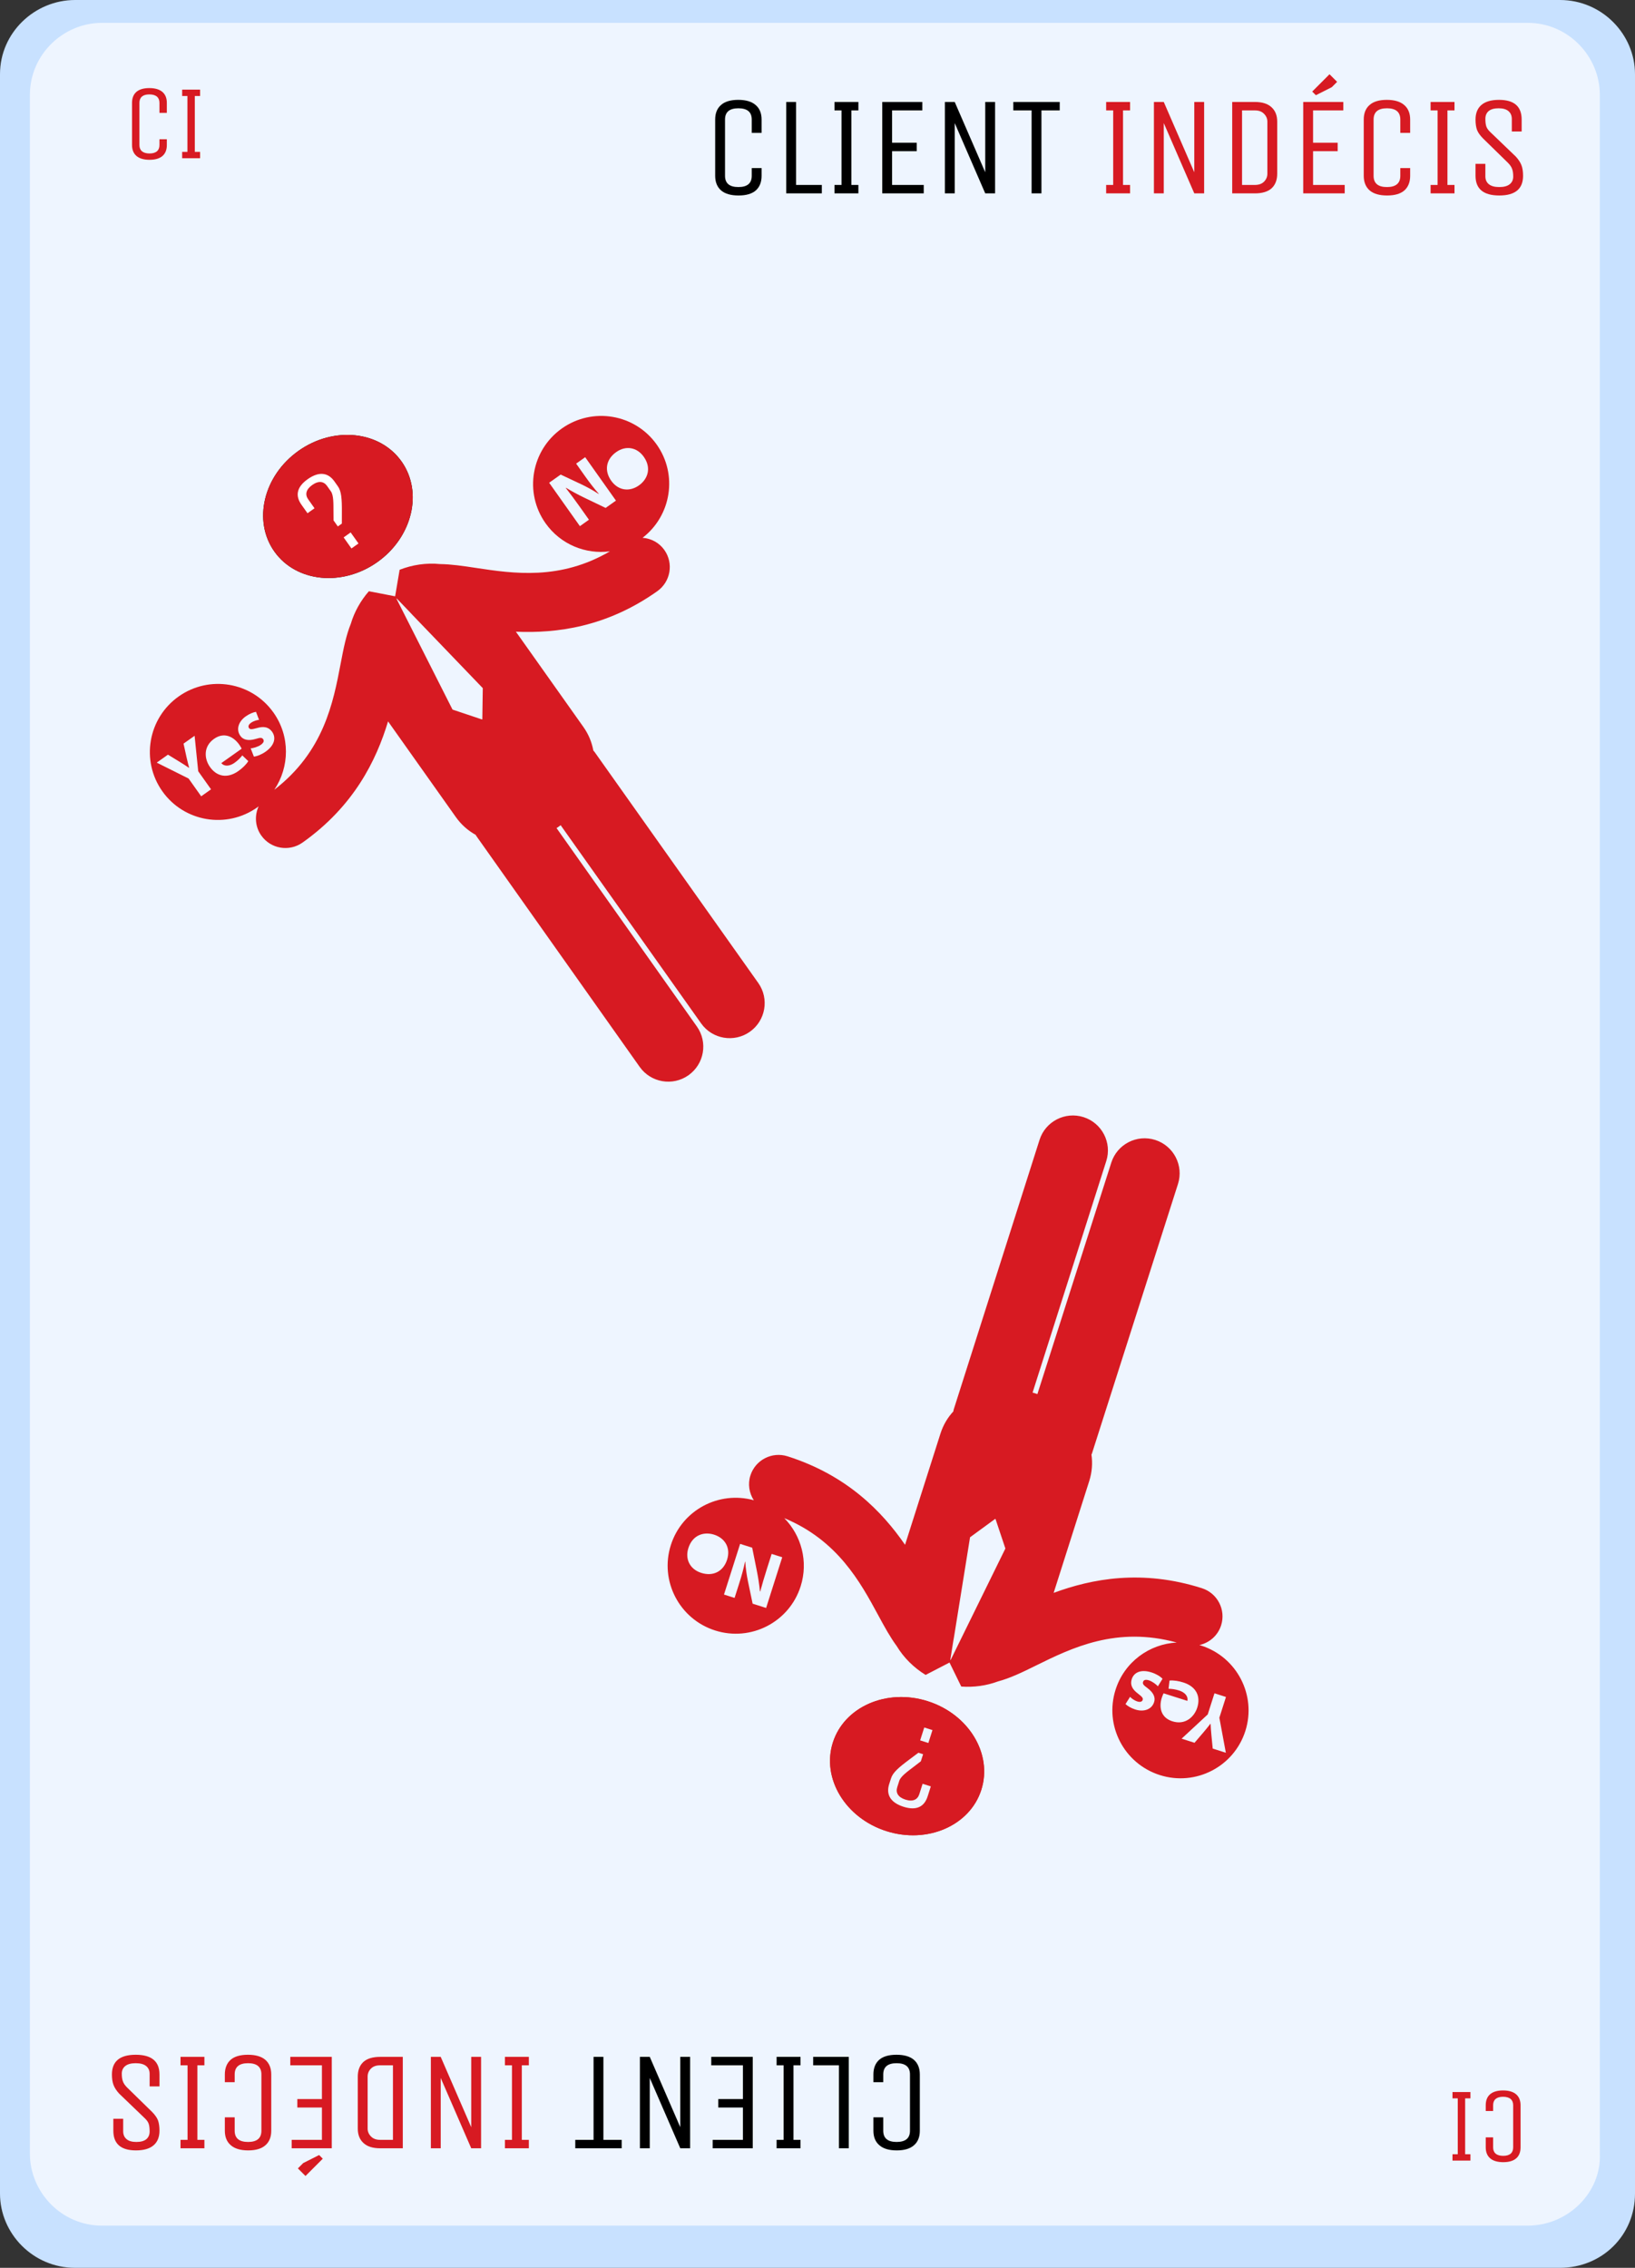 <svg width="93" height="129" viewBox="0 0 93 129" fill="none" xmlns="http://www.w3.org/2000/svg">
<rect x="0" y="0" width="93" height="129" fill="#333333" stroke="none"/>
<path d="M88.73 129H4.27C1.875 129 6.10352e-05 127.044 6.10352e-05 124.779V4.221C6.10352e-05 1.853 1.979 0 4.27 0H88.73C91.126 0 93 1.956 93 4.221V124.779C93 127.147 91.126 129 88.73 129Z" fill="#C8E1FF"/>
<path d="M86.9 126.6H5.8C3.5 126.6 1.7 124.7 1.7 122.5V5.4C1.7 3.1 3.6 1.3 5.8 1.3H86.9C89.2 1.3 91 3.2 91 5.4V122.5C91.1 124.7 89.2 126.6 86.9 126.6Z" fill="#EEF5FF"/>
<path d="M22.838 26.247C24.075 27.993 23.46 30.559 21.464 31.973C19.468 33.387 16.846 33.121 15.606 31.372C14.369 29.625 14.984 27.059 16.98 25.645C18.979 24.229 21.601 24.501 22.838 26.247Z" fill="black"/>
<path d="M20.391 30.914L19.945 30.286L19.546 30.569L19.991 31.197L20.391 30.914ZM19.215 29.945L19.444 29.783L19.446 29.121C19.45 28.363 19.416 27.941 19.222 27.667L19.02 27.381C18.668 26.884 18.151 26.796 17.5 27.258C16.86 27.711 16.794 28.212 17.146 28.709L17.491 29.194L17.89 28.911L17.53 28.402C17.344 28.14 17.394 27.847 17.759 27.588C18.125 27.329 18.418 27.379 18.604 27.642L18.822 27.95C18.984 28.178 18.964 28.682 18.968 29.1L18.972 29.602L19.215 29.945Z" fill="white"/>
<path d="M22.838 26.247C24.075 27.993 23.46 30.559 21.464 31.973C19.468 33.387 16.846 33.121 15.606 31.372C14.369 29.625 14.984 27.059 16.98 25.645C18.979 24.229 21.601 24.501 22.838 26.247Z" fill="#D71A22"/>
<path d="M37.354 25.288C36.12 23.546 33.703 23.137 31.958 24.373C30.213 25.61 29.799 28.025 31.033 29.767C31.891 30.977 33.318 31.542 34.692 31.362C31.857 33.02 29.212 32.629 27.056 32.302C26.315 32.188 25.649 32.094 25.035 32.086C24.255 32.005 23.449 32.128 22.731 32.41L22.475 33.92L20.985 33.632C20.982 33.634 20.979 33.636 20.975 33.639C20.517 34.165 20.157 34.8 19.956 35.478C19.691 36.13 19.541 36.88 19.378 37.742C18.951 39.987 18.417 42.75 15.602 44.924C16.474 43.627 16.511 41.881 15.556 40.533C14.319 38.788 11.905 38.382 10.16 39.618C8.415 40.855 8.001 43.27 9.235 45.012C10.47 46.754 12.886 47.164 14.631 45.927C14.658 45.908 14.683 45.885 14.711 45.865C14.472 46.395 14.506 47.025 14.863 47.529C15.4 48.287 16.45 48.465 17.209 47.927C20.129 45.858 21.405 43.254 22.073 41.035L25.931 46.48C26.242 46.919 26.626 47.249 27.058 47.489C27.068 47.503 27.071 47.521 27.081 47.535L36.386 60.688C37.02 61.583 38.26 61.797 39.159 61.165L39.162 61.162C40.059 60.527 40.274 59.287 39.638 58.389L31.657 47.104C31.695 47.078 31.731 47.057 31.766 47.032C31.807 47.003 31.849 46.968 31.89 46.939L39.882 58.216C40.516 59.111 41.759 59.322 42.656 58.687C43.552 58.051 43.765 56.809 43.131 55.914L33.818 42.771C33.797 42.74 33.773 42.721 33.75 42.696C33.664 42.226 33.483 41.773 33.181 41.347L29.345 35.933C31.649 36.032 34.498 35.676 37.387 33.629C38.146 33.091 38.326 32.042 37.789 31.284C37.49 30.862 37.03 30.627 36.55 30.591C38.191 29.325 38.559 26.989 37.354 25.288ZM14.557 42.029C14.099 42.168 13.811 42.068 13.667 41.851C13.431 41.518 13.537 41.062 13.98 40.748C14.19 40.6 14.412 40.514 14.561 40.491L14.734 40.946C14.623 40.957 14.427 41.008 14.273 41.118C14.139 41.213 14.099 41.324 14.164 41.416C14.223 41.499 14.323 41.495 14.598 41.418C15.021 41.293 15.287 41.362 15.477 41.624C15.713 41.957 15.624 42.391 15.112 42.754C14.878 42.919 14.632 43.016 14.441 43.038L14.259 42.57C14.406 42.558 14.672 42.483 14.837 42.366C15.005 42.247 15.033 42.14 14.967 42.047C14.902 41.955 14.815 41.949 14.557 42.029ZM12.004 44.899L11.444 45.296L10.727 44.285L8.915 43.38L9.554 42.927L10.228 43.34C10.43 43.465 10.58 43.56 10.752 43.679L10.759 43.675C10.705 43.481 10.664 43.299 10.609 43.07L10.44 42.299L11.069 41.854L11.275 43.871L12.004 44.899ZM11.944 43.628C11.623 43.175 11.548 42.472 12.173 42.029C12.754 41.617 13.292 41.911 13.608 42.357C13.676 42.453 13.724 42.542 13.746 42.588L12.588 43.408C12.772 43.624 13.079 43.576 13.34 43.391C13.529 43.257 13.664 43.12 13.783 42.969L14.123 43.295C13.994 43.499 13.795 43.692 13.551 43.864C12.941 44.292 12.34 44.187 11.944 43.628ZM27.435 40.913L27.418 40.925L25.74 40.363L22.553 34.06L22.571 34.048L23.334 34.842C23.369 34.884 23.411 34.921 23.443 34.96L27.461 39.143L27.435 40.913ZM31.239 27.458L31.892 26.995L33.045 27.538C33.377 27.694 33.741 27.894 34.05 28.098L34.061 28.09C33.796 27.789 33.546 27.466 33.284 27.096L32.771 26.372L33.286 26.007L35.036 28.476L34.448 28.892L33.244 28.314C32.909 28.154 32.525 27.948 32.197 27.747L32.186 27.76C32.431 28.076 32.686 28.415 32.973 28.82L33.5 29.564L32.985 29.929L31.236 27.46L31.239 27.458ZM36.346 27.609C35.821 27.982 35.176 27.924 34.765 27.344C34.355 26.765 34.474 26.124 35.051 25.715C35.6 25.326 36.235 25.442 36.616 25.981C37.081 26.636 36.827 27.268 36.346 27.609Z" fill="#D71A22"/>
<path d="M20.391 30.914L19.945 30.286L19.546 30.569L19.991 31.197L20.391 30.914ZM19.215 29.945L19.444 29.783L19.446 29.121C19.45 28.363 19.416 27.941 19.222 27.667L19.02 27.381C18.668 26.884 18.151 26.796 17.5 27.258C16.86 27.711 16.794 28.212 17.146 28.709L17.491 29.194L17.89 28.911L17.53 28.402C17.344 28.14 17.394 27.847 17.759 27.588C18.125 27.329 18.418 27.379 18.604 27.642L18.822 27.95C18.984 28.178 18.964 28.682 18.968 29.1L18.972 29.602L19.215 29.945Z" fill="white"/>
<path d="M47.373 99.12C48.022 97.08 50.441 96.027 52.772 96.769C55.103 97.511 56.469 99.765 55.819 101.808C55.17 103.847 52.75 104.901 50.42 104.159C48.085 103.416 46.724 101.159 47.373 99.12Z" fill="#D71A22"/>
<path d="M38.158 87.888C37.511 89.922 38.639 92.098 40.677 92.746C42.715 93.395 44.892 92.272 45.54 90.237C45.99 88.824 45.582 87.344 44.611 86.356C47.641 87.621 48.922 89.969 49.959 91.887C50.315 92.547 50.64 93.135 51.004 93.63C51.408 94.302 51.991 94.871 52.65 95.274L54.009 94.57L54.676 95.933C54.68 95.934 54.684 95.935 54.688 95.936C55.383 95.986 56.107 95.89 56.77 95.642C57.45 95.462 58.139 95.13 58.925 94.741C60.974 93.731 63.502 92.493 66.933 93.431C65.373 93.516 63.956 94.538 63.455 96.112C62.806 98.15 63.935 100.322 65.973 100.971C68.011 101.62 70.189 100.496 70.837 98.462C71.484 96.428 70.356 94.252 68.319 93.603C68.286 93.593 68.253 93.587 68.221 93.576C68.788 93.448 69.27 93.042 69.458 92.453C69.74 91.568 69.249 90.623 68.363 90.34C64.953 89.255 62.105 89.804 59.932 90.607L61.956 84.248C62.119 83.736 62.152 83.23 62.083 82.74C62.088 82.724 62.101 82.711 62.106 82.695L67.005 67.346C67.338 66.301 66.762 65.182 65.716 64.845L65.712 64.844C64.665 64.51 63.545 65.085 63.211 66.134L59.007 79.3C58.963 79.286 58.924 79.269 58.884 79.257C58.836 79.241 58.782 79.229 58.734 79.213L62.926 66.043C63.259 64.998 62.679 63.878 61.632 63.545C60.585 63.212 59.464 63.79 59.131 64.835L54.245 80.184C54.234 80.22 54.233 80.25 54.227 80.284C53.903 80.635 53.651 81.053 53.493 81.549L51.48 87.872C50.171 85.974 48.172 83.913 44.798 82.839C43.911 82.557 42.965 83.045 42.683 83.93C42.527 84.422 42.616 84.932 42.876 85.337C40.877 84.788 38.791 85.901 38.158 87.888ZM65.251 96.009C65.638 96.291 65.731 96.581 65.644 96.827C65.521 97.215 65.093 97.405 64.576 97.241C64.331 97.163 64.128 97.037 64.02 96.932L64.279 96.52C64.355 96.602 64.514 96.727 64.695 96.784C64.851 96.834 64.964 96.8 64.998 96.692C65.029 96.595 64.965 96.518 64.738 96.344C64.384 96.081 64.279 95.828 64.373 95.518C64.497 95.129 64.897 94.939 65.495 95.13C65.768 95.217 65.994 95.355 66.126 95.494L65.862 95.921C65.764 95.811 65.544 95.644 65.351 95.582C65.155 95.52 65.053 95.562 65.018 95.67C64.984 95.778 65.031 95.851 65.251 96.009ZM69.08 96.319L69.734 96.528L69.358 97.709L69.727 99.701L68.98 99.463L68.904 98.676C68.882 98.439 68.868 98.263 68.859 98.053L68.851 98.05C68.73 98.21 68.609 98.353 68.459 98.534L67.945 99.134L67.211 98.9L68.697 97.521L69.08 96.319ZM68.101 97.132C67.933 97.661 67.416 98.145 66.686 97.912C66.008 97.697 65.918 97.09 66.084 96.57C66.12 96.458 66.162 96.365 66.186 96.32L67.538 96.75C67.599 96.474 67.376 96.258 67.071 96.161C66.851 96.091 66.66 96.065 66.467 96.061L66.523 95.594C66.763 95.573 67.037 95.616 67.322 95.707C68.031 95.937 68.308 96.48 68.101 97.132ZM56.606 86.399L56.626 86.406L57.187 88.084L54.074 94.422L54.054 94.416L54.227 93.329C54.24 93.276 54.245 93.22 54.256 93.171L55.177 87.444L56.606 86.399ZM43.572 91.463L42.81 91.221L42.549 89.973C42.473 89.614 42.414 89.203 42.391 88.834L42.379 88.83C42.297 89.223 42.19 89.616 42.052 90.049L41.783 90.894L41.181 90.702L42.099 87.819L42.785 88.037L43.049 89.347C43.123 89.71 43.189 90.142 43.226 90.524L43.244 90.525C43.349 90.14 43.465 89.731 43.616 89.259L43.892 88.39L44.494 88.581L43.577 91.465L43.572 91.463ZM40.618 87.295C41.232 87.49 41.574 88.04 41.358 88.717C41.143 89.393 40.56 89.684 39.886 89.469C39.244 89.265 38.955 88.688 39.155 88.059C39.399 87.295 40.057 87.116 40.618 87.295Z" fill="#D71A22"/>
<path d="M52.572 98.264L52.339 98.997L52.806 99.146L53.039 98.412L52.572 98.264ZM52.507 99.785L52.24 99.7L51.71 100.097C51.103 100.55 50.785 100.831 50.684 101.152L50.577 101.485C50.393 102.065 50.634 102.532 51.394 102.774C52.141 103.011 52.58 102.762 52.765 102.182L52.946 101.615L52.479 101.466L52.29 102.06C52.192 102.366 51.928 102.503 51.501 102.367C51.075 102.231 50.938 101.967 51.036 101.66L51.15 101.3C51.235 101.033 51.65 100.747 51.981 100.492L52.379 100.186L52.507 99.785Z" fill="#D71A22"/>
<path d="M47.373 99.12C48.022 97.08 50.441 96.027 52.772 96.769C55.103 97.511 56.469 99.765 55.819 101.808C55.17 103.847 52.75 104.901 50.42 104.159C48.085 103.416 46.724 101.159 47.373 99.12Z" fill="#D71A22"/>
<path d="M52.572 98.264L52.339 98.997L52.806 99.146L53.039 98.412L52.572 98.264ZM52.507 99.785L52.24 99.7L51.71 100.097C51.103 100.55 50.785 100.831 50.684 101.152L50.577 101.485C50.393 102.065 50.634 102.532 51.394 102.774C52.141 103.011 52.58 102.762 52.765 102.182L52.946 101.615L52.479 101.466L52.29 102.06C52.192 102.366 51.928 102.503 51.501 102.367C51.075 102.231 50.938 101.967 51.036 101.66L51.15 101.3C51.235 101.033 51.65 100.747 51.981 100.492L52.379 100.186L52.507 99.785Z" fill="#EEF5FF"/>
<path d="M42.76 10V9.56H43.32V10C43.32 10.357 43.211 10.635 42.992 10.832C42.773 11.024 42.445 11.12 42.008 11.12C41.571 11.12 41.24 11.024 41.016 10.832C40.792 10.635 40.68 10.357 40.68 10V6.8C40.68 6.443 40.789 6.168 41.008 5.976C41.227 5.779 41.555 5.68 41.992 5.68C42.429 5.68 42.76 5.779 42.984 5.976C43.208 6.168 43.32 6.443 43.32 6.8V7.56H42.76V6.8C42.76 6.373 42.507 6.16 42 6.16C41.493 6.16 41.24 6.373 41.24 6.8V10C41.24 10.427 41.493 10.64 42 10.64C42.507 10.64 42.76 10.427 42.76 10ZM44.722 11V5.8H45.282V10.52H46.746V11H44.722ZM48.826 10.52V11H47.466V10.52H47.866V6.28H47.466V5.8H48.826V6.28H48.426V10.52H48.826ZM52.543 11H50.183V5.8H52.463V6.28H50.743V8.12H52.143V8.6H50.743V10.52H52.543V11ZM54.305 11H53.745V5.8H54.305L56.041 9.8V5.8H56.601V11H56.041L54.305 7V11ZM60.278 5.8V6.28H59.238V11H58.678V6.28H57.638V5.8H60.278Z" fill="black"/>
<path d="M64.279 10.52V11H62.919V10.52H63.319V6.28H62.919V5.8H64.279V6.28H63.879V10.52H64.279ZM66.196 11H65.636V5.8H66.196L67.932 9.8V5.8H68.492V11H67.932L66.196 7V11ZM71.377 11H70.089V5.8H71.377C71.793 5.8 72.108 5.899 72.321 6.096C72.54 6.293 72.649 6.568 72.649 6.92V9.88C72.649 10.237 72.542 10.515 72.329 10.712C72.116 10.904 71.798 11 71.377 11ZM72.089 9.88V6.92C72.089 6.749 72.025 6.6 71.897 6.472C71.774 6.344 71.601 6.28 71.377 6.28H70.649V10.52H71.377C71.601 10.52 71.774 10.459 71.897 10.336C72.025 10.208 72.089 10.056 72.089 9.88ZM76.488 11H74.128V5.8H76.408V6.28H74.688V8.12H76.088V8.6H74.688V10.52H76.488V11ZM76.056 4.656L75.752 4.96L74.848 5.416L74.64 5.208L75.624 4.224L76.056 4.656ZM79.651 10V9.56H80.211V10C80.211 10.357 80.101 10.635 79.883 10.832C79.664 11.024 79.336 11.12 78.899 11.12C78.461 11.12 78.131 11.024 77.907 10.832C77.683 10.635 77.571 10.357 77.571 10V6.8C77.571 6.443 77.68 6.168 77.899 5.976C78.117 5.779 78.445 5.68 78.883 5.68C79.32 5.68 79.651 5.779 79.875 5.976C80.099 6.168 80.211 6.443 80.211 6.8V7.56H79.651V6.8C79.651 6.373 79.397 6.16 78.891 6.16C78.384 6.16 78.131 6.373 78.131 6.8V10C78.131 10.427 78.384 10.64 78.891 10.64C79.397 10.64 79.651 10.427 79.651 10ZM82.733 10.52V11H81.373V10.52H81.772V6.28H81.373V5.8H82.733V6.28H82.332V10.52H82.733ZM86.633 10C86.633 10.747 86.182 11.12 85.281 11.12C84.38 11.12 83.929 10.747 83.929 10V9.32H84.489V10.032C84.489 10.224 84.556 10.373 84.689 10.48C84.822 10.587 85.02 10.64 85.281 10.64C85.542 10.64 85.74 10.587 85.873 10.48C86.006 10.373 86.073 10.229 86.073 10.048C86.073 9.861 86.052 9.715 86.009 9.608C85.972 9.496 85.892 9.379 85.769 9.256L84.361 7.88C84.196 7.715 84.081 7.555 84.017 7.4C83.958 7.24 83.929 7.04 83.929 6.8C83.929 6.443 84.038 6.168 84.257 5.976C84.481 5.779 84.817 5.68 85.265 5.68C86.124 5.68 86.553 6.053 86.553 6.8V7.48H85.993V6.768C85.993 6.576 85.929 6.427 85.801 6.32C85.678 6.213 85.492 6.16 85.241 6.16C84.99 6.16 84.801 6.213 84.673 6.32C84.55 6.427 84.489 6.573 84.489 6.76C84.489 6.947 84.508 7.093 84.545 7.2C84.582 7.307 84.665 7.419 84.793 7.536L86.225 8.912C86.38 9.083 86.486 9.248 86.545 9.408C86.604 9.563 86.633 9.76 86.633 10Z" fill="#D71A22"/>
<path d="M50.24 118L50.24 118.44L49.68 118.44L49.68 118C49.68 117.643 49.789 117.365 50.008 117.168C50.227 116.976 50.555 116.88 50.992 116.88C51.429 116.88 51.76 116.976 51.984 117.168C52.208 117.365 52.32 117.643 52.32 118L52.32 121.2C52.32 121.557 52.211 121.832 51.992 122.024C51.773 122.221 51.445 122.32 51.008 122.32C50.571 122.32 50.24 122.221 50.016 122.024C49.792 121.832 49.68 121.557 49.68 121.2L49.68 120.44L50.24 120.44L50.24 121.2C50.24 121.627 50.493 121.84 51 121.84C51.507 121.84 51.76 121.627 51.76 121.2L51.76 118C51.76 117.573 51.507 117.36 51 117.36C50.493 117.36 50.24 117.573 50.24 118ZM48.278 117L48.278 122.2L47.718 122.2L47.718 117.48L46.254 117.48L46.254 117L48.278 117ZM44.174 117.48L44.174 117L45.534 117L45.534 117.48L45.134 117.48L45.134 121.72L45.534 121.72L45.534 122.2L44.174 122.2L44.174 121.72L44.574 121.72L44.574 117.48L44.174 117.48ZM40.457 117L42.817 117L42.817 122.2L40.537 122.2L40.537 121.72L42.257 121.72L42.257 119.88L40.857 119.88L40.857 119.4L42.257 119.4L42.257 117.48L40.457 117.48L40.457 117ZM38.695 117L39.255 117L39.255 122.2L38.695 122.2L36.959 118.2L36.959 122.2L36.399 122.2L36.399 117L36.959 117L38.695 121L38.695 117ZM32.722 122.2L32.722 121.72L33.762 121.72L33.762 117L34.322 117L34.322 121.72L35.362 121.72L35.362 122.2L32.722 122.2Z" fill="black"/>
<path d="M28.721 117.48L28.721 117L30.081 117L30.081 117.48L29.681 117.48L29.681 121.72L30.081 121.72L30.081 122.2L28.721 122.2L28.721 121.72L29.121 121.72L29.121 117.48L28.721 117.48ZM26.804 117L27.364 117L27.364 122.2L26.804 122.2L25.068 118.2L25.068 122.2L24.508 122.2L24.508 117L25.068 117L26.804 121L26.804 117ZM21.623 117L22.911 117L22.911 122.2L21.623 122.2C21.207 122.2 20.892 122.101 20.679 121.904C20.46 121.707 20.351 121.432 20.351 121.08L20.351 118.12C20.351 117.763 20.458 117.485 20.671 117.288C20.884 117.096 21.202 117 21.623 117ZM20.911 118.12L20.911 121.08C20.911 121.251 20.975 121.4 21.103 121.528C21.226 121.656 21.399 121.72 21.623 121.72L22.351 121.72L22.351 117.48L21.623 117.48C21.399 117.48 21.226 117.541 21.103 117.664C20.975 117.792 20.911 117.944 20.911 118.12ZM16.512 117L18.872 117L18.872 122.2L16.592 122.2L16.592 121.72L18.312 121.72L18.312 119.88L16.912 119.88L16.912 119.4L18.312 119.4L18.312 117.48L16.512 117.48L16.512 117ZM16.944 123.344L17.248 123.04L18.152 122.584L18.36 122.792L17.376 123.776L16.944 123.344ZM13.349 118L13.349 118.44L12.789 118.44L12.789 118C12.789 117.643 12.899 117.365 13.117 117.168C13.336 116.976 13.664 116.88 14.101 116.88C14.539 116.88 14.869 116.976 15.093 117.168C15.317 117.365 15.429 117.643 15.429 118L15.429 121.2C15.429 121.557 15.32 121.832 15.101 122.024C14.883 122.221 14.555 122.32 14.117 122.32C13.68 122.32 13.349 122.221 13.125 122.024C12.901 121.832 12.789 121.557 12.789 121.2L12.789 120.44L13.349 120.44L13.349 121.2C13.349 121.627 13.603 121.84 14.109 121.84C14.616 121.84 14.869 121.627 14.869 121.2L14.869 118C14.869 117.573 14.616 117.36 14.109 117.36C13.603 117.36 13.349 117.573 13.349 118ZM10.268 117.48L10.268 117L11.627 117L11.627 117.48L11.227 117.48L11.227 121.72L11.627 121.72L11.627 122.2L10.268 122.2L10.268 121.72L10.668 121.72L10.668 117.48L10.268 117.48ZM6.367 118C6.367 117.253 6.818 116.88 7.719 116.88C8.62 116.88 9.071 117.253 9.071 118L9.071 118.68L8.511 118.68L8.511 117.968C8.511 117.776 8.444 117.627 8.311 117.52C8.178 117.413 7.98 117.36 7.719 117.36C7.458 117.36 7.26 117.413 7.127 117.52C6.994 117.627 6.927 117.771 6.927 117.952C6.927 118.139 6.948 118.285 6.991 118.392C7.028 118.504 7.108 118.621 7.231 118.744L8.639 120.12C8.804 120.285 8.919 120.445 8.983 120.6C9.042 120.76 9.071 120.96 9.071 121.2C9.071 121.557 8.962 121.832 8.743 122.024C8.519 122.221 8.183 122.32 7.735 122.32C6.876 122.32 6.447 121.947 6.447 121.2L6.447 120.52L7.007 120.52L7.007 121.232C7.007 121.424 7.071 121.573 7.199 121.68C7.322 121.787 7.508 121.84 7.759 121.84C8.01 121.84 8.199 121.787 8.327 121.68C8.45 121.573 8.511 121.427 8.511 121.24C8.511 121.053 8.492 120.907 8.455 120.8C8.418 120.693 8.335 120.581 8.207 120.464L6.775 119.088C6.62 118.917 6.514 118.752 6.455 118.592C6.396 118.437 6.367 118.24 6.367 118Z" fill="#D71A22"/>
<path d="M9.07 8.25C9.07 8.55 8.89 8.73 8.506 8.73C8.116 8.73 7.93 8.55 7.93 8.25V5.85C7.93 5.55 8.11 5.37 8.494 5.37C8.884 5.37 9.07 5.55 9.07 5.85V6.42H9.49V5.85C9.49 5.328 9.166 5.01 8.494 5.01C7.822 5.01 7.51 5.328 7.51 5.85V8.25C7.51 8.772 7.834 9.09 8.506 9.09C9.178 9.09 9.49 8.772 9.49 8.25V7.92H9.07V8.25ZM11.381 8.64H11.081V5.46H11.381V5.1H10.361V5.46H10.661V8.64H10.361V9H11.381V8.64Z" fill="#D71A22"/>
<path d="M84.93 119.75C84.93 119.45 85.11 119.27 85.494 119.27C85.884 119.27 86.07 119.45 86.07 119.75L86.07 122.15C86.07 122.45 85.89 122.63 85.506 122.63C85.116 122.63 84.93 122.45 84.93 122.15L84.93 121.58L84.51 121.58L84.51 122.15C84.51 122.672 84.834 122.99 85.506 122.99C86.178 122.99 86.49 122.672 86.49 122.15L86.49 119.75C86.49 119.228 86.166 118.91 85.494 118.91C84.822 118.91 84.51 119.228 84.51 119.75L84.51 120.08L84.93 120.08L84.93 119.75ZM82.619 119.36L82.919 119.36L82.919 122.54L82.619 122.54L82.619 122.9L83.639 122.9L83.639 122.54L83.339 122.54L83.339 119.36L83.639 119.36L83.639 119L82.619 119L82.619 119.36Z" fill="#D71A22"/>
</svg>
